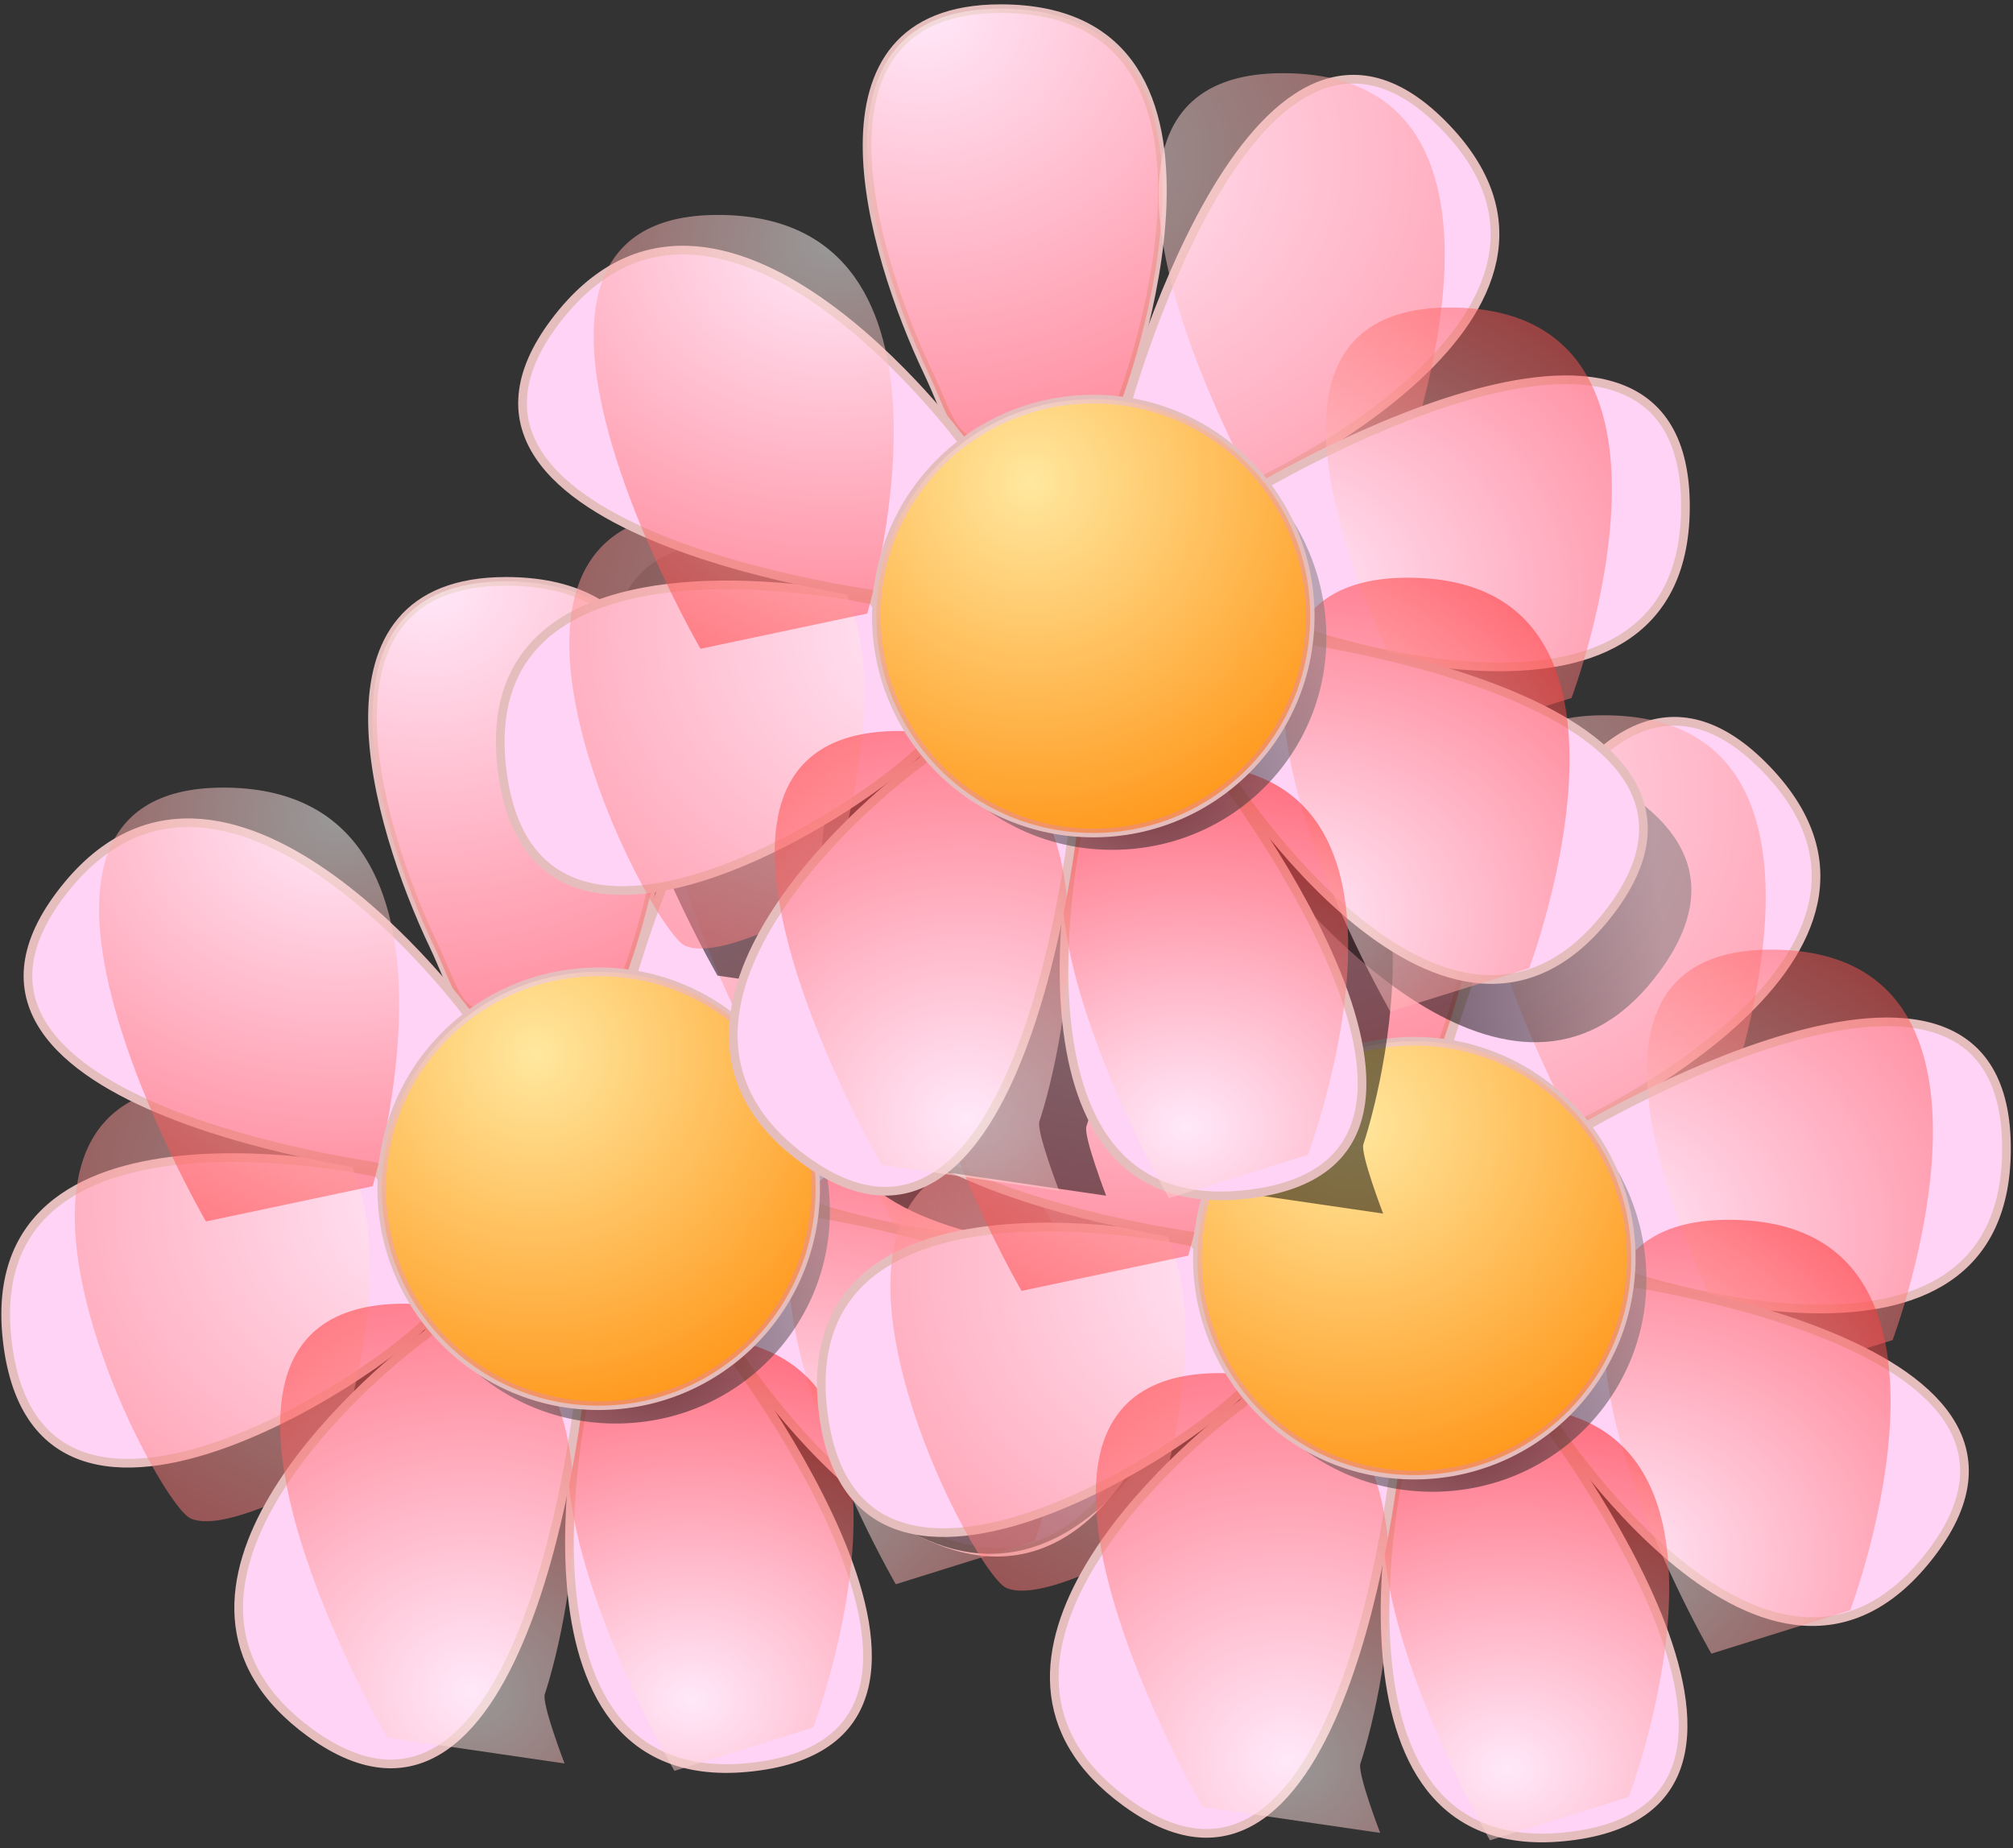 <?xml version="1.0" encoding="UTF-8" standalone="no"?>
<svg width="232px" height="213px" viewBox="0 0 232 213" version="1.1" xmlns="http://www.w3.org/2000/svg" xmlns:xlink="http://www.w3.org/1999/xlink" xmlns:sketch="http://www.bohemiancoding.com/sketch/ns">
    <rect x="0" y="0" width="232" height="213" fill="#333333" stroke="none"/>
    <!-- Generator: Sketch 3.2.2 (9983) - http://www.bohemiancoding.com/sketch -->
    <title>Flowers</title>
    <desc>Created with Sketch.</desc>
    <defs>
        <radialGradient cx="26.226%" cy="0%" fx="26.226%" fy="0%" r="147.753%" id="radialGradient-1">
            <stop stop-color="#FFFFFF" stop-opacity="0.5" offset="0%"></stop>
            <stop stop-color="#FF0000" stop-opacity="0.5" offset="100%"></stop>
        </radialGradient>
        <path id="path-2" d="M58.316,55 C54.684,55 54.238,51.697 52,47 C45.297,32.932 37.076,5 60.316,5 C91.316,5 74.316,50 74.316,50 C74.316,50 61.948,55 58.316,55 Z"></path>
        <radialGradient cx="4.067%" cy="19.199%" fx="4.067%" fy="19.199%" r="172.697%" id="radialGradient-3">
            <stop stop-color="#FFFFFF" stop-opacity="0.5" offset="0%"></stop>
            <stop stop-color="#FF0000" stop-opacity="0.5" offset="100%"></stop>
        </radialGradient>
        <path id="path-4" d="M90.85,62.434 C90.85,62.434 61.85,12.434 92.85,12.434 C123.85,12.434 106.85,57.434 106.85,57.434 L90.85,62.434 Z"></path>
        <radialGradient cx="94.505%" cy="25.995%" fx="94.505%" fy="25.995%" r="160.62%" id="radialGradient-5">
            <stop stop-color="#FFFFFF" stop-opacity="0.5" offset="0%"></stop>
            <stop stop-color="#FF0000" stop-opacity="0.5" offset="100%"></stop>
        </radialGradient>
        <path id="path-6" d="M23.973,112.999 C19.805,111.137 -5.027,62.999 25.973,62.999 C56.973,62.999 39.973,107.999 39.973,107.999 C39.973,107.999 28.14,114.86 23.973,112.999 Z"></path>
        <radialGradient cx="71.207%" cy="6.538%" fx="71.207%" fy="6.538%" r="122.529%" id="radialGradient-7">
            <stop stop-color="#FFFFFF" stop-opacity="0.5" offset="0%"></stop>
            <stop stop-color="#FF0303" stop-opacity="0.5" offset="100%"></stop>
            <stop stop-color="#FF0000" stop-opacity="0.5" offset="100%"></stop>
        </radialGradient>
        <path id="path-8" d="M25.734,78.769 C25.734,78.769 -3.266,28.769 27.734,28.769 C58.734,28.769 44.947,74.707 44.947,74.707 L25.734,78.769 Z"></path>
        <radialGradient cx="16.33%" cy="64.961%" fx="16.33%" fy="64.961%" r="116.318%" id="radialGradient-9">
            <stop stop-color="#FFFFFF" stop-opacity="0.5" offset="0%"></stop>
            <stop stop-color="#FF0000" stop-opacity="0.5" offset="100%"></stop>
        </radialGradient>
        <path id="path-10" d="M110.118,89.441 C110.118,89.441 81.118,39.441 112.118,39.441 C143.118,39.441 126.118,84.441 126.118,84.441 L110.118,89.441 Z"></path>
        <radialGradient cx="27.971%" cy="78.673%" fx="27.971%" fy="78.673%" r="99.404%" id="radialGradient-11">
            <stop stop-color="#FFFFFF" stop-opacity="0.5" offset="0%"></stop>
            <stop stop-color="#FF0000" stop-opacity="0.5" offset="100%"></stop>
        </radialGradient>
        <path id="path-12" d="M105.24,120.578 C105.24,120.578 76.24,70.578 107.24,70.578 C138.24,70.578 121.24,115.578 121.24,115.578 L105.24,120.578 Z"></path>
        <radialGradient cx="50%" cy="83.78%" fx="50%" fy="83.78%" r="87.681%" id="radialGradient-13">
            <stop stop-color="#FFFFFF" stop-opacity="0.5" offset="0%"></stop>
            <stop stop-color="#FF0000" stop-opacity="0.5" offset="100%"></stop>
        </radialGradient>
        <path id="path-14" d="M79.724,142.086 C79.724,142.086 50.724,92.086 81.724,92.086 C112.724,92.086 95.724,137.086 95.724,137.086 L79.724,142.086 Z"></path>
        <radialGradient cx="66.45%" cy="84.383%" fx="66.45%" fy="84.383%" r="105.035%" id="radialGradient-15">
            <stop stop-color="#FFFFFF" stop-opacity="0.5" offset="0%"></stop>
            <stop stop-color="#FF0000" stop-opacity="0.5" offset="100%"></stop>
        </radialGradient>
        <path id="path-16" d="M46.606,138.245 C46.606,138.245 17.606,88.245 48.606,88.245 C75.934,88.245 67.536,124.96 64.789,133.245 C64.42,134.358 67.065,141.236 67.065,141.236 L46.606,138.245 Z"></path>
        <radialGradient cx="59.194%" cy="87.611%" fx="59.194%" fy="87.611%" r="51.091%" id="radialGradient-17">
            <stop stop-color="#000000" stop-opacity="0.5" offset="0%"></stop>
            <stop stop-color="#767676" stop-opacity="0.5" offset="100%"></stop>
        </radialGradient>
        <path id="path-18" d="M97.613,76.392 C96.942,62.704 85.538,51.995 72.128,52.473 C58.71,52.951 48.043,64.435 48.316,78.123 C48.597,91.81 60.036,102.519 73.852,102.041 C87.66,101.563 98.292,90.079 97.613,76.392 Z"></path>
        <radialGradient cx="35.465%" cy="18.969%" fx="35.465%" fy="18.969%" r="83.333%" id="radialGradient-19">
            <stop stop-color="#FFFFFF" stop-opacity="0.5" offset="0%"></stop>
            <stop stop-color="#FF6400" stop-opacity="0.5" offset="100%"></stop>
        </radialGradient>
        <circle id="path-20" cx="71" cy="75" r="25"></circle>
        <linearGradient x1="7.279%" y1="43.155%" x2="15.466%" y2="41.008%" id="linearGradient-21">
            <stop stop-color="#767676" stop-opacity="0.5" offset="0%"></stop>
            <stop stop-color="#000000" stop-opacity="0.5" offset="100%"></stop>
        </linearGradient>
        <linearGradient x1="53.634%" y1="100%" x2="50%" y2="89.548%" id="linearGradient-22">
            <stop stop-color="#767676" stop-opacity="0.5" offset="0%"></stop>
            <stop stop-color="#000000" stop-opacity="0.5" offset="100%"></stop>
        </linearGradient>
        <path id="path-23" d="M58.316,55 C54.684,55 54.238,51.697 52,47 C45.297,32.932 37.076,5 60.316,5 C91.316,5 74.316,50 74.316,50 C74.316,50 61.948,55 58.316,55 Z"></path>
        <path id="path-24" d="M90.85,62.434 C90.85,62.434 61.85,12.434 92.85,12.434 C123.85,12.434 106.85,57.434 106.85,57.434 L90.85,62.434 Z"></path>
        <path id="path-25" d="M23.973,112.999 C19.805,111.137 -5.027,62.999 25.973,62.999 C56.973,62.999 39.973,107.999 39.973,107.999 C39.973,107.999 28.14,114.86 23.973,112.999 Z"></path>
        <path id="path-26" d="M25.734,78.769 C25.734,78.769 -3.266,28.769 27.734,28.769 C58.734,28.769 44.947,74.707 44.947,74.707 L25.734,78.769 Z"></path>
        <path id="path-27" d="M110.118,89.441 C110.118,89.441 81.118,39.441 112.118,39.441 C143.118,39.441 126.118,84.441 126.118,84.441 L110.118,89.441 Z"></path>
        <path id="path-28" d="M105.24,120.578 C105.24,120.578 76.24,70.578 107.24,70.578 C138.24,70.578 121.24,115.578 121.24,115.578 L105.24,120.578 Z"></path>
        <path id="path-29" d="M79.724,142.086 C79.724,142.086 50.724,92.086 81.724,92.086 C112.724,92.086 95.724,137.086 95.724,137.086 L79.724,142.086 Z"></path>
        <path id="path-30" d="M46.606,138.245 C46.606,138.245 17.606,88.245 48.606,88.245 C75.934,88.245 67.536,124.96 64.789,133.245 C64.42,134.358 67.065,141.236 67.065,141.236 L46.606,138.245 Z"></path>
        <path id="path-31" d="M97.72,76.257 C97.048,62.569 85.644,51.86 72.234,52.338 C58.816,52.816 48.149,64.3 48.422,77.988 C48.703,91.676 60.142,102.384 73.958,101.906 C87.767,101.428 98.399,89.945 97.72,76.257 Z"></path>
        <circle id="path-32" cx="71" cy="75" r="25"></circle>
        <linearGradient x1="0%" y1="22.797%" x2="19.523%" y2="25.056%" id="linearGradient-33">
            <stop stop-color="#767676" stop-opacity="0.5" offset="0%"></stop>
            <stop stop-color="#000000" stop-opacity="0.5" offset="100%"></stop>
        </linearGradient>
        <path id="path-34" d="M26.695,49.436 C26.695,49.436 -2.305,-0.564 28.695,-0.564 C56.023,-0.564 47.625,36.151 44.878,44.436 C44.509,45.549 47.153,52.427 47.153,52.427 L26.695,49.436 Z"></path>
        <linearGradient x1="7.917%" y1="10.136%" x2="23.564%" y2="20.917%" id="linearGradient-35">
            <stop stop-color="#767676" stop-opacity="0.5" offset="0%"></stop>
            <stop stop-color="#000000" stop-opacity="0.5" offset="100%"></stop>
        </linearGradient>
        <path id="path-36" d="M51.026,71.809 C51.026,71.809 22.026,21.809 53.026,21.809 C80.354,21.809 71.956,58.524 69.21,66.809 C68.841,67.922 71.485,74.8 71.485,74.8 L51.026,71.809 Z"></path>
        <linearGradient x1="4.799%" y1="5.902%" x2="12.797%" y2="23.477%" id="linearGradient-37">
            <stop stop-color="#767676" stop-opacity="0.5" offset="0%"></stop>
            <stop stop-color="#000000" stop-opacity="0.5" offset="100%"></stop>
        </linearGradient>
        <path id="path-38" d="M82.948,73.871 C82.948,73.871 53.948,23.871 84.948,23.871 C112.276,23.871 103.878,60.586 101.132,68.871 C100.763,69.984 103.407,76.862 103.407,76.862 L82.948,73.871 Z"></path>
        <linearGradient x1="57.815%" y1="-5.529%" x2="88.775%" y2="27.373%" id="linearGradient-39">
            <stop stop-color="#767676" stop-opacity="0.5" offset="0%"></stop>
            <stop stop-color="#000000" stop-opacity="0.5" offset="100%"></stop>
        </linearGradient>
        <path id="path-40" d="M58.316,55 C54.684,55 54.238,51.697 52,47 C45.297,32.932 37.076,5 60.316,5 C91.316,5 74.316,50 74.316,50 C74.316,50 61.948,55 58.316,55 Z"></path>
        <path id="path-41" d="M90.85,62.434 C90.85,62.434 61.85,12.434 92.85,12.434 C123.85,12.434 106.85,57.434 106.85,57.434 L90.85,62.434 Z"></path>
        <path id="path-42" d="M23.973,112.999 C19.805,111.137 -5.027,62.999 25.973,62.999 C56.973,62.999 39.973,107.999 39.973,107.999 C39.973,107.999 28.14,114.86 23.973,112.999 Z"></path>
        <path id="path-43" d="M25.734,78.769 C25.734,78.769 -3.266,28.769 27.734,28.769 C58.734,28.769 44.947,74.707 44.947,74.707 L25.734,78.769 Z"></path>
        <path id="path-44" d="M110.118,89.441 C110.118,89.441 81.118,39.441 112.118,39.441 C143.118,39.441 126.118,84.441 126.118,84.441 L110.118,89.441 Z"></path>
        <path id="path-45" d="M105.24,120.578 C105.24,120.578 76.24,70.578 107.24,70.578 C138.24,70.578 121.24,115.578 121.24,115.578 L105.24,120.578 Z"></path>
        <path id="path-46" d="M79.724,142.086 C79.724,142.086 50.724,92.086 81.724,92.086 C112.724,92.086 95.724,137.086 95.724,137.086 L79.724,142.086 Z"></path>
        <path id="path-47" d="M46.606,138.245 C46.606,138.245 17.606,88.245 48.606,88.245 C75.934,88.245 67.536,124.96 64.789,133.245 C64.42,134.358 67.065,141.236 67.065,141.236 L46.606,138.245 Z"></path>
        <path id="path-48" d="M97.837,76.276 C97.166,62.588 85.762,51.879 72.352,52.357 C58.934,52.835 48.267,64.319 48.54,78.006 C48.82,91.694 60.259,102.403 74.075,101.925 C87.884,101.447 98.516,89.963 97.837,76.276 Z"></path>
        <circle id="path-49" cx="71" cy="75" r="25"></circle>
    </defs>
    <g id="Page-1" stroke="none" stroke-width="1" fill="none" fill-rule="evenodd" sketch:type="MSPage">
        <g id="Flowers" sketch:type="MSLayerGroup" transform="translate(-2, -4)">
            <g id="Group" transform="translate(0, 66)">
                <path id="Path-13" stroke="#979797" sketch:type="MSShapeGroup" d=""></path>
                <g id="Path-14">
                    <use stroke="#E5BDBD" stroke-width="1" fill="#FFD3F5" sketch:type="MSShapeGroup" xlink:href="#path-2"></use>
                    <use stroke="none" fill="url(#radialGradient-1)" xlink:href="#path-2"></use>
                </g>
                <g id="Path-15">
                    <use stroke="#E5BDBD" stroke-width="1" fill="#FFD3F5" sketch:type="MSShapeGroup" transform="translate(95.017, 37.434) rotate(45) translate(-95.017, -37.434) " xlink:href="#path-4"></use>
                    <use stroke="none" fill="url(#radialGradient-3)" xlink:href="#path-4"></use>
                </g>
                <g id="Path-21">
                    <use stroke="#E5BDBD" stroke-width="1" fill="#FFD3F5" sketch:type="MSShapeGroup" transform="translate(27.621, 88.159) rotate(-98) translate(-27.621, -88.159) " xlink:href="#path-6"></use>
                    <use stroke="none" fill="url(#radialGradient-5)" xlink:href="#path-6"></use>
                </g>
                <g id="Path-20">
                    <use stroke="#E5BDBD" stroke-width="1" fill="#FFD3F5" sketch:type="MSShapeGroup" transform="translate(30.71, 53.769) rotate(-53) translate(-30.71, -53.769) " xlink:href="#path-8"></use>
                    <use stroke="none" fill="url(#radialGradient-7)" xlink:href="#path-8"></use>
                </g>
                <g id="Path-16">
                    <use stroke="#E5BDBD" stroke-width="1" fill="#FFD3F6" sketch:type="MSShapeGroup" transform="translate(114.285, 64.441) rotate(89) translate(-114.285, -64.441) " xlink:href="#path-10"></use>
                    <use stroke="none" fill="url(#radialGradient-9)" xlink:href="#path-10"></use>
                </g>
                <g id="Path-19">
                    <use stroke="#E5BDBD" stroke-width="1" fill="#FFD3F5" sketch:type="MSShapeGroup" transform="translate(109.407, 95.578) rotate(127) translate(-109.407, -95.578) " xlink:href="#path-12"></use>
                    <use stroke="none" fill="url(#radialGradient-11)" xlink:href="#path-12"></use>
                </g>
                <g id="Path-17">
                    <use stroke="#E5BDBD" stroke-width="1" fill="#FFD3F5" sketch:type="MSShapeGroup" transform="translate(83.891, 117.086) rotate(172) translate(-83.891, -117.086) " xlink:href="#path-14"></use>
                    <use stroke="none" fill="url(#radialGradient-13)" xlink:href="#path-14"></use>
                </g>
                <g id="Path-18">
                    <use stroke="#E5BDBD" stroke-width="1" fill="#FFD3F5" sketch:type="MSShapeGroup" transform="translate(51.234, 114.741) rotate(216) translate(-51.234, -114.741) " xlink:href="#path-16"></use>
                    <use stroke="none" fill="url(#radialGradient-15)" xlink:href="#path-16"></use>
                </g>
                <g id="Oval-7">
                    <use fill="none" sketch:type="MSShapeGroup" xlink:href="#path-18"></use>
                    <use fill="url(#radialGradient-17)" fill-rule="evenodd" xlink:href="#path-18"></use>
                </g>
                <g id="Oval-6">
                    <use stroke="#E5BDBD" stroke-width="1" fill="#FFD13F" sketch:type="MSShapeGroup" xlink:href="#path-20"></use>
                    <use stroke="none" fill="url(#radialGradient-19)" xlink:href="#path-20"></use>
                </g>
            </g>
            <path d="M120.673,157.354 C120.673,157.354 91.673,107.354 122.673,107.354 C150.001,107.354 141.602,144.069 138.856,152.354 C138.487,153.467 141.131,160.345 141.131,160.345 L120.673,157.354 Z" id="Path-26" fill="url(#linearGradient-21)" sketch:type="MSShapeGroup" transform="translate(125.3, 133.849) rotate(297) translate(-125.3, -133.849) "></path>
            <path d="M106.635,180.984 C85.397,170.488 115.03,156.299 122.377,153.425 C123.365,153.038 125.638,148.76 125.638,148.76 L139.655,158.037 C139.655,158.037 130.726,192.891 106.635,180.984 Z" id="Path-27" fill="url(#linearGradient-22)" sketch:type="MSShapeGroup" transform="translate(119.377, 166.112) rotate(7) translate(-119.377, -166.112) "></path>
            <g id="Group-8" transform="translate(94, 74)">
                <path id="Path-13" stroke="#979797" sketch:type="MSShapeGroup" d=""></path>
                <g id="Path-14">
                    <use stroke="#E5BDBD" stroke-width="1" fill="#FFD3F5" sketch:type="MSShapeGroup" xlink:href="#path-23"></use>
                    <use stroke="none" fill="url(#radialGradient-1)" xlink:href="#path-23"></use>
                </g>
                <g id="Path-15">
                    <use stroke="#E5BDBD" stroke-width="1" fill="#FFD3F5" sketch:type="MSShapeGroup" transform="translate(95.017, 37.434) rotate(45) translate(-95.017, -37.434) " xlink:href="#path-24"></use>
                    <use stroke="none" fill="url(#radialGradient-3)" xlink:href="#path-24"></use>
                </g>
                <g id="Path-21">
                    <use stroke="#E5BDBD" stroke-width="1" fill="#FFD3F5" sketch:type="MSShapeGroup" transform="translate(27.621, 88.159) rotate(-98) translate(-27.621, -88.159) " xlink:href="#path-25"></use>
                    <use stroke="none" fill="url(#radialGradient-5)" xlink:href="#path-25"></use>
                </g>
                <g id="Path-20">
                    <use stroke="#E5BDBD" stroke-width="1" fill="#FFD3F5" sketch:type="MSShapeGroup" transform="translate(30.71, 53.769) rotate(-53) translate(-30.71, -53.769) " xlink:href="#path-26"></use>
                    <use stroke="none" fill="url(#radialGradient-7)" xlink:href="#path-26"></use>
                </g>
                <g id="Path-16">
                    <use stroke="#E5BDBD" stroke-width="1" fill="#FFD3F6" sketch:type="MSShapeGroup" transform="translate(114.285, 64.441) rotate(89) translate(-114.285, -64.441) " xlink:href="#path-27"></use>
                    <use stroke="none" fill="url(#radialGradient-9)" xlink:href="#path-27"></use>
                </g>
                <g id="Path-19">
                    <use stroke="#E5BDBD" stroke-width="1" fill="#FFD3F5" sketch:type="MSShapeGroup" transform="translate(109.407, 95.578) rotate(127) translate(-109.407, -95.578) " xlink:href="#path-28"></use>
                    <use stroke="none" fill="url(#radialGradient-11)" xlink:href="#path-28"></use>
                </g>
                <g id="Path-17">
                    <use stroke="#E5BDBD" stroke-width="1" fill="#FFD3F5" sketch:type="MSShapeGroup" transform="translate(83.891, 117.086) rotate(172) translate(-83.891, -117.086) " xlink:href="#path-29"></use>
                    <use stroke="none" fill="url(#radialGradient-13)" xlink:href="#path-29"></use>
                </g>
                <g id="Path-18">
                    <use stroke="#E5BDBD" stroke-width="1" fill="#FFD3F5" sketch:type="MSShapeGroup" transform="translate(51.234, 114.741) rotate(216) translate(-51.234, -114.741) " xlink:href="#path-30"></use>
                    <use stroke="none" fill="url(#radialGradient-15)" xlink:href="#path-30"></use>
                </g>
                <g id="Oval-9">
                    <use fill="none" sketch:type="MSShapeGroup" xlink:href="#path-31"></use>
                    <use fill="url(#radialGradient-17)" fill-rule="evenodd" xlink:href="#path-31"></use>
                </g>
                <g id="Oval-6">
                    <use stroke="#E5BDBD" stroke-width="1" fill="#FFD13F" sketch:type="MSShapeGroup" xlink:href="#path-32"></use>
                    <use stroke="none" fill="url(#radialGradient-19)" xlink:href="#path-32"></use>
                </g>
            </g>
            <g id="Group" transform="translate(58, 67)">
                <g id="Path-22">
                    <use fill="none" sketch:type="MSShapeGroup" transform="translate(31.323, 25.931) rotate(250) translate(-31.323, -25.931) " xlink:href="#path-34"></use>
                    <use fill="url(#linearGradient-33)" fill-rule="evenodd" xlink:href="#path-34"></use>
                </g>
                <g id="Path-23">
                    <use fill="none" sketch:type="MSShapeGroup" transform="translate(55.654, 48.305) rotate(206) translate(-55.654, -48.305) " xlink:href="#path-36"></use>
                    <use fill="url(#linearGradient-35)" fill-rule="evenodd" xlink:href="#path-36"></use>
                </g>
                <g id="Path-24">
                    <use fill="none" sketch:type="MSShapeGroup" transform="translate(87.576, 50.367) rotate(171) translate(-87.576, -50.367) " xlink:href="#path-38"></use>
                    <use fill="url(#linearGradient-37)" fill-rule="evenodd" xlink:href="#path-38"></use>
                </g>
                <path d="M107.755,58.891 C107.755,58.891 78.755,8.891 109.755,8.891 C137.083,8.891 128.685,45.607 125.939,53.891 C125.57,55.005 128.214,61.883 128.214,61.883 L107.755,58.891 Z" id="Path-25" fill="url(#linearGradient-39)" sketch:type="MSShapeGroup" transform="translate(112.383, 35.387) rotate(126) translate(-112.383, -35.387) "></path>
            </g>
            <g id="Group-7" transform="translate(57, 0)">
                <g id="Path-14">
                    <use stroke="#E5BDBD" stroke-width="1" fill="#FFD3F5" sketch:type="MSShapeGroup" xlink:href="#path-40"></use>
                    <use stroke="none" fill="url(#radialGradient-1)" xlink:href="#path-40"></use>
                </g>
                <g id="Path-15">
                    <use stroke="#E5BDBD" stroke-width="1" fill="#FFD3F5" sketch:type="MSShapeGroup" transform="translate(95.017, 37.434) rotate(45) translate(-95.017, -37.434) " xlink:href="#path-41"></use>
                    <use stroke="none" fill="url(#radialGradient-3)" xlink:href="#path-41"></use>
                </g>
                <g id="Path-21">
                    <use stroke="#E5BDBD" stroke-width="1" fill="#FFD3F5" sketch:type="MSShapeGroup" transform="translate(27.621, 88.159) rotate(-98) translate(-27.621, -88.159) " xlink:href="#path-42"></use>
                    <use stroke="none" fill="url(#radialGradient-5)" xlink:href="#path-42"></use>
                </g>
                <g id="Path-20">
                    <use stroke="#E5BDBD" stroke-width="1" fill="#FFD3F5" sketch:type="MSShapeGroup" transform="translate(30.71, 53.769) rotate(-53) translate(-30.71, -53.769) " xlink:href="#path-43"></use>
                    <use stroke="none" fill="url(#radialGradient-7)" xlink:href="#path-43"></use>
                </g>
                <g id="Path-16">
                    <use stroke="#E5BDBD" stroke-width="1" fill="#FFD3F6" sketch:type="MSShapeGroup" transform="translate(114.285, 64.441) rotate(89) translate(-114.285, -64.441) " xlink:href="#path-44"></use>
                    <use stroke="none" fill="url(#radialGradient-9)" xlink:href="#path-44"></use>
                </g>
                <g id="Path-19">
                    <use stroke="#E5BDBD" stroke-width="1" fill="#FFD3F5" sketch:type="MSShapeGroup" transform="translate(109.407, 95.578) rotate(127) translate(-109.407, -95.578) " xlink:href="#path-45"></use>
                    <use stroke="none" fill="url(#radialGradient-11)" xlink:href="#path-45"></use>
                </g>
                <g id="Path-17">
                    <use stroke="#E5BDBD" stroke-width="1" fill="#FFD3F5" sketch:type="MSShapeGroup" transform="translate(83.891, 117.086) rotate(172) translate(-83.891, -117.086) " xlink:href="#path-46"></use>
                    <use stroke="none" fill="url(#radialGradient-13)" xlink:href="#path-46"></use>
                </g>
                <g id="Path-18">
                    <use stroke="#E5BDBD" stroke-width="1" fill="#FFD3F5" sketch:type="MSShapeGroup" transform="translate(51.234, 114.741) rotate(216) translate(-51.234, -114.741) " xlink:href="#path-47"></use>
                    <use stroke="none" fill="url(#radialGradient-15)" xlink:href="#path-47"></use>
                </g>
                <g id="Oval-8">
                    <use fill="none" sketch:type="MSShapeGroup" xlink:href="#path-48"></use>
                    <use fill="url(#radialGradient-17)" fill-rule="evenodd" xlink:href="#path-48"></use>
                </g>
                <g id="Oval-6">
                    <use stroke="#E5BDBD" stroke-width="1" fill="#FFD13F" sketch:type="MSShapeGroup" xlink:href="#path-49"></use>
                    <use stroke="none" fill="url(#radialGradient-19)" xlink:href="#path-49"></use>
                </g>
            </g>
        </g>
    </g>
</svg>